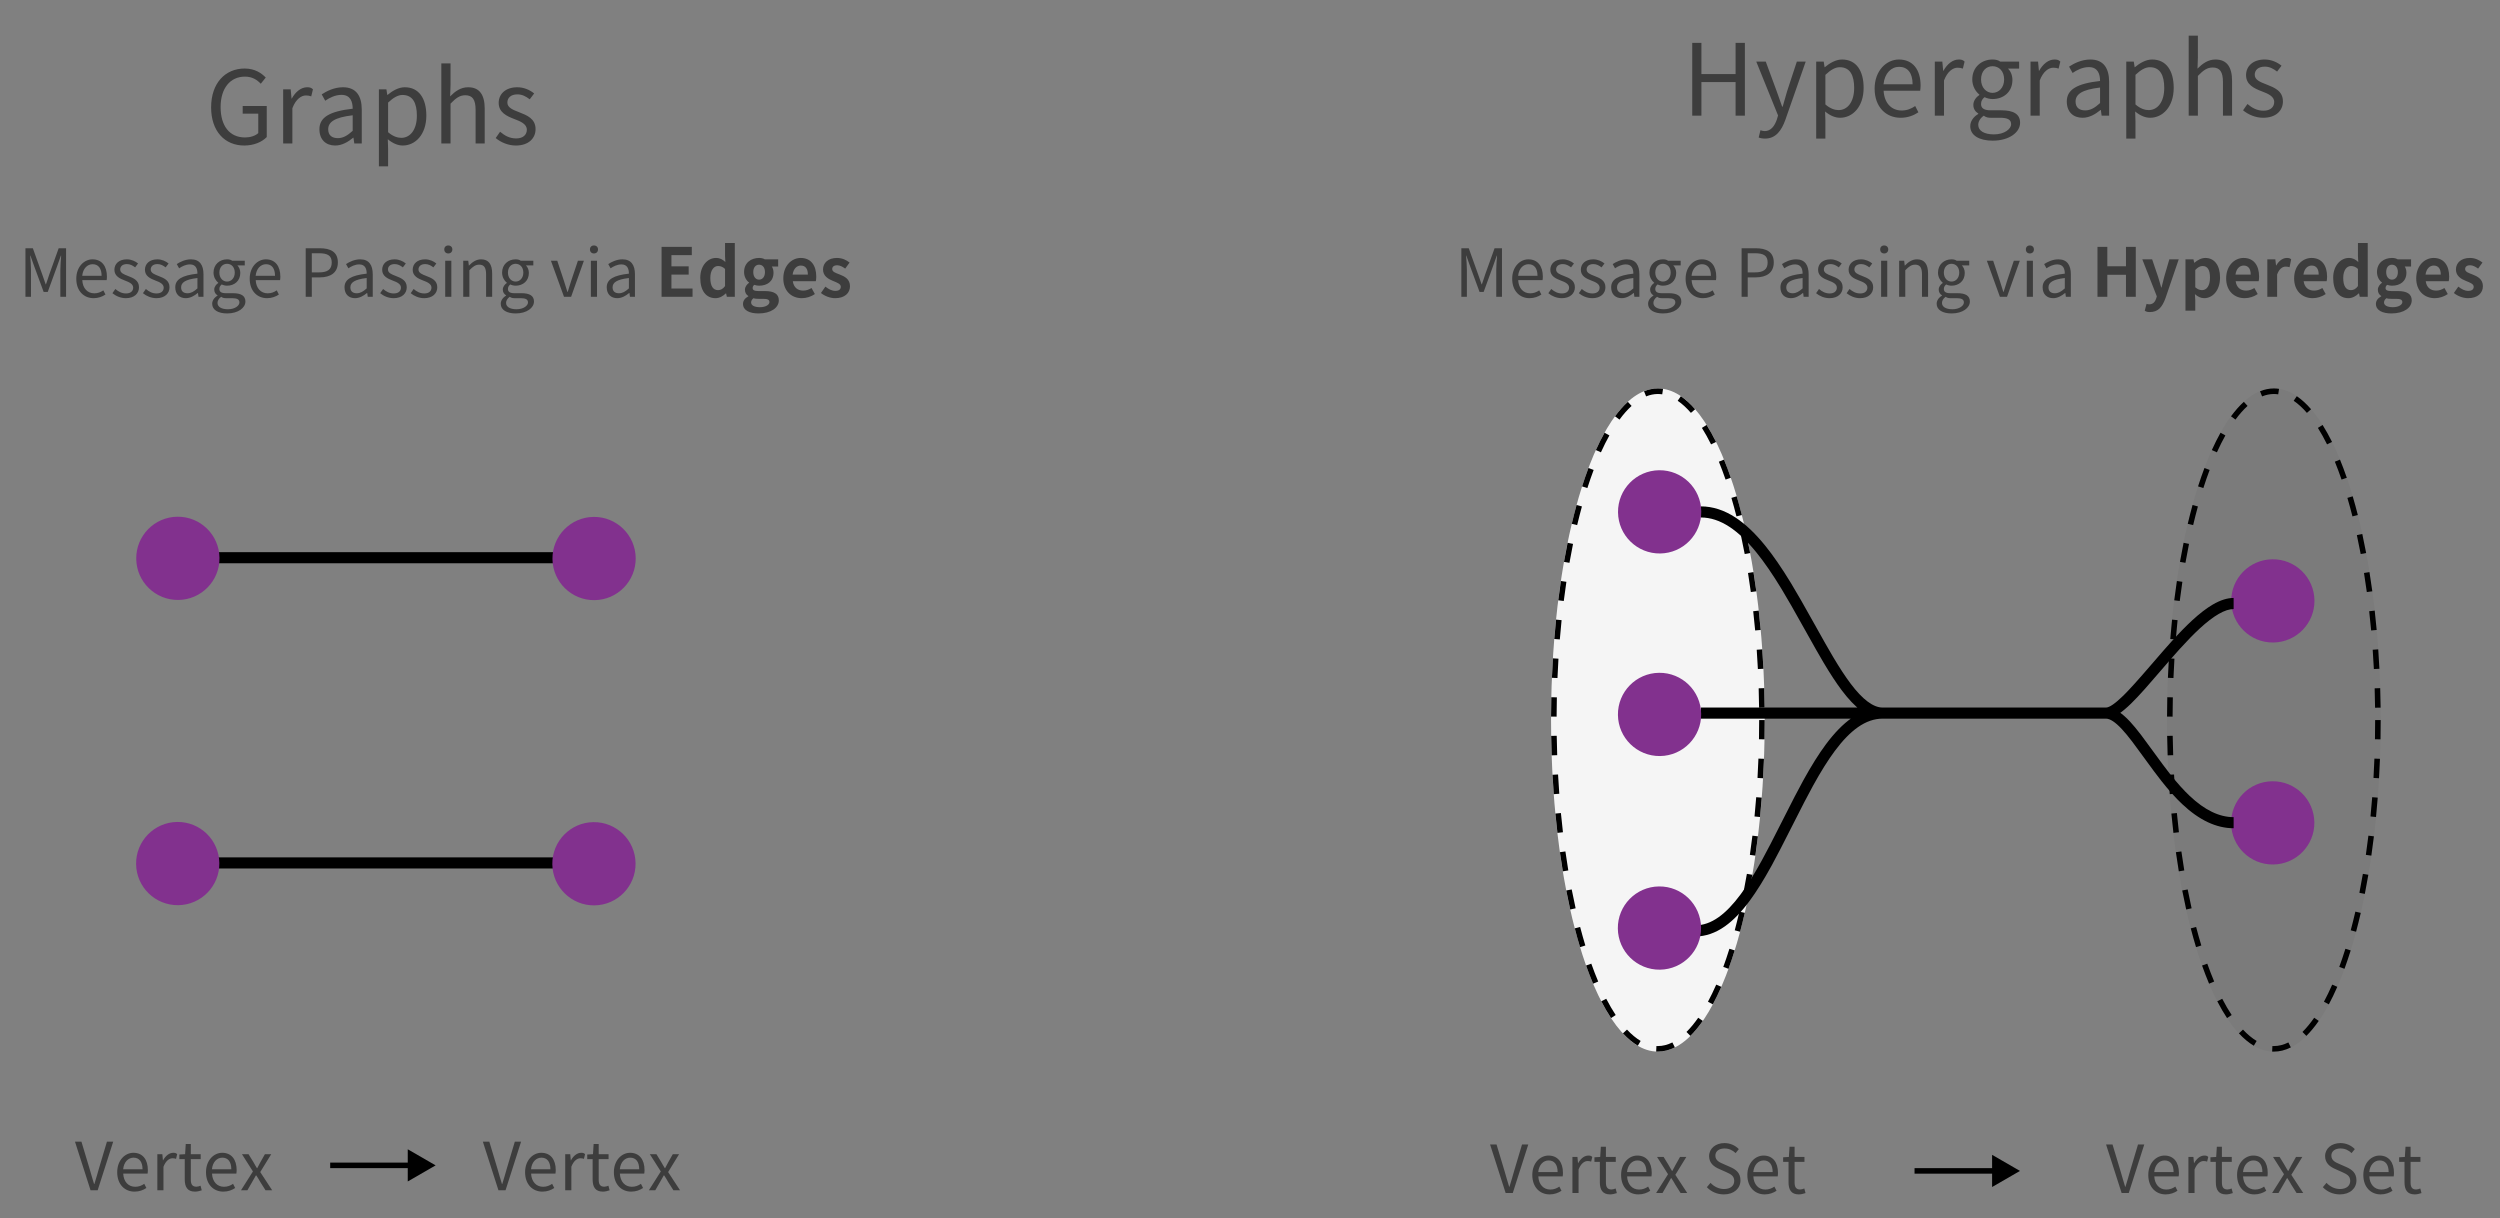 <svg xmlns="http://www.w3.org/2000/svg" xmlns:xlink="http://www.w3.org/1999/xlink" fill="none" version="1.1" width="901" height="439" viewBox="0 0 901 439"><rect x="0" y="0" width="901" height="439" fill="#808080" stroke="none"/><g style="mix-blend-mode:passthrough"><g><g style="mix-blend-mode:passthrough"><ellipse cx="597.5" cy="259.5" rx="38.5" ry="119.5" fill="#F5F5F5" fill-opacity="1"/><path d="M582.052,150.041Q584.312,146.969,586.679,144.817L588.025,146.297Q585.805,148.315,583.663,151.226L582.052,150.041ZM575.15,162.198Q576.668,158.838,578.284,155.95L580.029,156.926Q578.455,159.74,576.972,163.022L575.15,162.198ZM570.182,175.294Q571.29,171.832,572.485,168.662L574.356,169.367Q573.179,172.49,572.087,175.903L570.182,175.294ZM566.463,188.79Q567.29,185.292,568.197,181.99L570.126,182.52Q569.229,185.787,568.41,189.25L566.463,188.79ZM563.662,202.498Q564.276,198.991,564.963,195.619L566.922,196.018Q566.241,199.363,565.632,202.842L563.662,202.498ZM561.597,216.352Q562.037,212.824,562.548,209.389L564.527,209.684Q564.019,213.095,563.582,216.599L561.597,216.352ZM560.168,230.29Q560.454,226.767,560.809,223.304L562.798,223.508Q562.446,226.949,562.161,230.451L560.168,230.29ZM559.313,244.282Q559.459,240.758,559.672,237.266L561.669,237.388Q561.457,240.86,561.312,244.365L559.313,244.282ZM559.002,258.269Q559.014,254.771,559.091,251.281L561.091,251.325Q561.014,254.797,561.002,258.276L559.002,258.269ZM559.219,272.232Q559.098,268.729,559.044,265.21L561.044,265.179Q561.098,268.679,561.218,272.163L559.219,272.232ZM559.975,286.218Q559.718,282.743,559.528,279.227L561.525,279.12Q561.714,282.616,561.969,286.071L559.975,286.218ZM561.299,300.174Q560.897,296.725,560.563,293.206L562.554,293.017Q562.886,296.515,563.285,299.943L561.299,300.174ZM563.243,314.034Q562.681,310.636,562.191,307.134L564.172,306.857Q564.659,310.334,565.216,313.708L563.243,314.034ZM565.906,327.789Q565.153,324.435,564.476,320.93L566.44,320.551Q567.111,324.026,567.857,327.351L565.906,327.789ZM569.445,341.337Q568.455,338.069,567.548,334.58L569.483,334.077Q570.381,337.527,571.359,340.758L569.445,341.337ZM574.153,354.52Q572.841,351.416,571.62,347.974L573.505,347.305Q574.707,350.691,575.995,353.742L574.153,354.52ZM580.628,366.915Q578.818,364.175,577.11,360.865L578.888,359.948Q580.546,363.163,582.297,365.812L580.628,366.915ZM590.276,376.878Q587.539,375.255,584.906,372.425L586.37,371.063Q588.807,373.681,591.296,375.157L590.276,376.878ZM603.62,377.481Q600.58,379,597.5,379Q597.19,379,596.88,378.985L596.98,376.987Q597.24,377,597.5,377Q600.108,377,602.726,375.691L603.62,377.481ZM613.679,367.936Q611.502,371.065,609.217,373.331L607.809,371.911Q609.965,369.773,612.038,366.794L613.679,367.936ZM620.361,355.653Q618.884,359.034,617.311,361.965L615.549,361.019Q617.084,358.16,618.528,354.853L620.361,355.653ZM625.189,342.529Q624.114,345.984,622.953,349.159L621.074,348.473Q622.219,345.343,623.279,341.935L625.189,342.529ZM628.819,329Q628.014,332.493,627.131,335.797L625.199,335.281Q626.073,332.01,626.87,328.551L628.819,329ZM631.551,315.267Q630.954,318.778,630.283,322.159L628.321,321.77Q628.987,318.416,629.579,314.932L631.551,315.267ZM633.554,301.413Q633.129,304.939,632.633,308.374L630.653,308.089Q631.146,304.676,631.569,301.173L633.554,301.413ZM634.931,287.464Q634.658,290.987,634.317,294.451L632.326,294.255Q632.665,290.811,632.937,287.31L634.931,287.464ZM635.736,273.473Q635.602,276.994,635.402,280.483L633.405,280.368Q633.605,276.899,633.737,273.398L635.736,273.473ZM636,259.5Q636,262.984,635.935,266.462L633.935,266.425Q634,262.965,634,259.5L636,259.5ZM635.822,248.006Q635.931,251.516,635.973,255.039L633.973,255.063Q633.931,251.559,633.822,248.069L635.822,248.006ZM635.115,234.027Q635.36,237.507,635.537,241.026L633.54,241.127Q633.363,237.627,633.12,234.167L635.115,234.027ZM633.843,220.065Q634.232,223.519,634.553,227.04L632.561,227.221Q632.242,223.721,631.856,220.289L633.843,220.065ZM631.956,206.187Q632.504,209.597,632.981,213.109L630.999,213.378Q630.525,209.89,629.981,206.504L631.956,206.187ZM629.365,192.432Q630.1,195.796,630.759,199.307L628.793,199.676Q628.139,196.194,627.411,192.859L629.365,192.432ZM625.916,178.87Q626.878,182.138,627.76,185.617L625.821,186.109Q624.949,182.666,623.997,179.435L625.916,178.87ZM621.328,165.637Q622.602,168.752,623.787,172.19L621.896,172.841Q620.729,169.457,619.477,166.394L621.328,165.637ZM615.059,153.153Q616.812,155.94,618.463,159.268L616.672,160.157Q615.065,156.919,613.366,154.217L615.059,153.153ZM605.77,142.789Q608.397,144.583,610.918,147.493L609.407,148.803Q607.055,146.088,604.642,144.441L605.77,142.789ZM599.365,140.14L599.067,142.118Q598.283,142,597.5,142Q595.384,142,593.26,142.862L592.508,141.009Q594.994,140,597.5,140Q598.433,140,599.365,140.14Z" fill-rule="evenodd" fill="#000000" fill-opacity="1"/></g><g style="mix-blend-mode:passthrough"><ellipse cx="819.5" cy="259.5" rx="38.5" ry="119.5" fill="#000000" fill-opacity="0.04"/><path d="M804.052,150.041Q806.312,146.969,808.679,144.817L810.025,146.297Q807.805,148.315,805.663,151.226L804.052,150.041ZM797.15,162.198Q798.668,158.838,800.284,155.95L802.029,156.926Q800.455,159.74,798.972,163.022L797.15,162.198ZM792.182,175.294Q793.29,171.832,794.485,168.662L796.356,169.367Q795.179,172.49,794.087,175.903L792.182,175.294ZM788.463,188.79Q789.29,185.292,790.197,181.99L792.126,182.52Q791.229,185.787,790.41,189.25L788.463,188.79ZM785.662,202.498Q786.276,198.991,786.963,195.619L788.922,196.018Q788.241,199.363,787.632,202.842L785.662,202.498ZM783.597,216.352Q784.037,212.824,784.548,209.389L786.527,209.684Q786.019,213.095,785.582,216.599L783.597,216.352ZM782.168,230.29Q782.454,226.767,782.809,223.304L784.798,223.508Q784.446,226.949,784.161,230.451L782.168,230.29ZM781.313,244.282Q781.459,240.758,781.672,237.266L783.669,237.388Q783.457,240.86,783.312,244.365L781.313,244.282ZM781.002,258.269Q781.014,254.771,781.091,251.281L783.091,251.325Q783.014,254.797,783.002,258.276L781.002,258.269ZM781.219,272.232Q781.098,268.729,781.044,265.21L783.044,265.179Q783.098,268.679,783.218,272.163L781.219,272.232ZM781.975,286.218Q781.718,282.743,781.528,279.227L783.525,279.12Q783.714,282.616,783.969,286.071L781.975,286.218ZM783.299,300.174Q782.897,296.725,782.563,293.206L784.554,293.017Q784.886,296.515,785.285,299.943L783.299,300.174ZM785.243,314.034Q784.681,310.636,784.191,307.134L786.172,306.857Q786.659,310.334,787.216,313.708L785.243,314.034ZM787.906,327.789Q787.153,324.435,786.476,320.93L788.44,320.551Q789.111,324.026,789.857,327.351L787.906,327.789ZM791.445,341.337Q790.455,338.069,789.548,334.58L791.483,334.077Q792.381,337.527,793.359,340.758L791.445,341.337ZM796.153,354.52Q794.841,351.416,793.62,347.974L795.505,347.305Q796.707,350.691,797.995,353.742L796.153,354.52ZM802.628,366.915Q800.818,364.175,799.11,360.865L800.888,359.948Q802.546,363.163,804.297,365.812L802.628,366.915ZM812.276,376.878Q809.539,375.255,806.906,372.425L808.37,371.063Q810.807,373.681,813.296,375.157L812.276,376.878ZM825.62,377.481Q822.58,379,819.5,379Q819.19,379,818.88,378.985L818.98,376.987Q819.24,377,819.5,377Q822.108,377,824.726,375.691L825.62,377.481ZM835.679,367.936Q833.502,371.065,831.217,373.331L829.809,371.911Q831.965,369.773,834.038,366.794L835.679,367.936ZM842.361,355.653Q840.884,359.034,839.311,361.965L837.549,361.019Q839.084,358.16,840.528,354.853L842.361,355.653ZM847.189,342.529Q846.114,345.984,844.953,349.159L843.074,348.473Q844.219,345.343,845.279,341.935L847.189,342.529ZM850.819,329Q850.014,332.493,849.131,335.797L847.199,335.281Q848.073,332.01,848.87,328.551L850.819,329ZM853.551,315.267Q852.954,318.778,852.283,322.159L850.321,321.77Q850.987,318.416,851.579,314.932L853.551,315.267ZM855.554,301.413Q855.129,304.939,854.633,308.374L852.653,308.089Q853.146,304.676,853.569,301.173L855.554,301.413ZM856.931,287.464Q856.658,290.987,856.317,294.451L854.326,294.255Q854.665,290.811,854.937,287.31L856.931,287.464ZM857.736,273.473Q857.602,276.994,857.402,280.483L855.405,280.368Q855.605,276.899,855.737,273.398L857.736,273.473ZM858,259.5Q858,262.984,857.935,266.462L855.935,266.425Q856,262.965,856,259.5L858,259.5ZM857.822,248.006Q857.931,251.516,857.973,255.039L855.973,255.063Q855.931,251.559,855.822,248.069L857.822,248.006ZM857.115,234.027Q857.36,237.507,857.537,241.026L855.54,241.127Q855.363,237.627,855.12,234.167L857.115,234.027ZM855.843,220.065Q856.232,223.519,856.553,227.04L854.561,227.221Q854.242,223.721,853.856,220.289L855.843,220.065ZM853.956,206.187Q854.504,209.597,854.981,213.109L852.999,213.378Q852.525,209.89,851.981,206.504L853.956,206.187ZM851.365,192.432Q852.1,195.796,852.759,199.307L850.793,199.676Q850.139,196.194,849.411,192.859L851.365,192.432ZM847.916,178.87Q848.878,182.138,849.76,185.617L847.821,186.109Q846.949,182.666,845.997,179.435L847.916,178.87ZM843.328,165.637Q844.602,168.752,845.787,172.19L843.896,172.841Q842.729,169.457,841.477,166.394L843.328,165.637ZM837.059,153.153Q838.812,155.94,840.463,159.268L838.672,160.157Q837.065,156.919,835.366,154.217L837.059,153.153ZM827.77,142.789Q830.397,144.583,832.918,147.493L831.407,148.803Q829.055,146.088,826.642,144.441L827.77,142.789ZM821.365,140.14L821.067,142.118Q820.283,142,819.5,142Q817.384,142,815.26,142.862L814.508,141.009Q816.994,140,819.5,140Q820.433,140,821.365,140.14Z" fill-rule="evenodd" fill="#000000" fill-opacity="1"/></g><g style="mix-blend-mode:passthrough"><ellipse cx="819" cy="216.373" rx="15" ry="15" transform="matrix(1,-0.012,0.012,1,-2.465,10.018)" fill="#82318E" fill-opacity="1"/></g><g style="mix-blend-mode:passthrough"><ellipse cx="819" cy="296.373" rx="15" ry="15" transform="matrix(1,-0.012,0.012,1,-3.46,10.022)" fill="#82318E" fill-opacity="1"/></g><g style="mix-blend-mode:passthrough"><path d="M526.672,106.964L528.664,106.964L528.664,97.276C528.664,95.776,528.516,93.659,528.375,92.136L528.469,92.136L529.883,96.112L533.227,105.206L534.711,105.206L538.023,96.112L539.438,92.136L539.539,92.136C539.414,93.659,539.25,95.776,539.25,97.276L539.25,106.964L541.312,106.964L541.312,89.464L538.648,89.464L535.289,98.823C534.883,100.019,534.516,101.253,534.062,102.464L533.969,102.464C533.531,101.253,533.148,100.019,532.695,98.823L529.336,89.464L526.672,89.464L526.672,106.964ZM551.234,107.464C552.984,107.464,554.383,106.894,555.508,106.151L554.742,104.644C553.758,105.316,552.75,105.714,551.477,105.714C549,105.714,547.297,103.87,547.156,100.964L555.938,100.964C555.984,100.628,556.039,100.198,556.039,99.722C556.039,95.886,554.164,93.464,550.828,93.464C547.852,93.464,544.992,96.112,544.992,100.464C544.992,104.917,547.758,107.464,551.234,107.464ZM547.133,99.409C547.391,96.73,549.023,95.222,550.875,95.222C552.914,95.222,554.117,96.683,554.117,99.409L547.133,99.409ZM562.859,107.464C565.938,107.464,567.594,105.714,567.594,103.534C567.594,100.987,565.523,100.198,563.633,99.456C562.164,98.886,560.82,98.386,560.82,97.128C560.82,96.066,561.594,95.175,563.25,95.175C564.398,95.175,565.312,95.691,566.195,96.362L567.258,94.956C566.273,94.144,564.828,93.464,563.219,93.464C560.367,93.464,558.734,95.097,558.734,97.222C558.734,99.526,560.703,100.417,562.523,101.112C563.969,101.651,565.5,102.3,565.5,103.659C565.5,104.823,564.664,105.761,562.938,105.761C561.375,105.761,560.219,105.12,559.07,104.151L558.016,105.667C559.234,106.698,561.016,107.464,562.859,107.464ZM573.859,107.464C576.938,107.464,578.594,105.714,578.594,103.534C578.594,100.987,576.523,100.198,574.633,99.456C573.164,98.886,571.82,98.386,571.82,97.128C571.82,96.066,572.594,95.175,574.25,95.175C575.398,95.175,576.312,95.691,577.195,96.362L578.258,94.956C577.273,94.144,575.828,93.464,574.219,93.464C571.367,93.464,569.734,95.097,569.734,97.222C569.734,99.526,571.703,100.417,573.523,101.112C574.969,101.651,576.5,102.3,576.5,103.659C576.5,104.823,575.664,105.761,573.938,105.761C572.375,105.761,571.219,105.12,570.07,104.151L569.016,105.667C570.234,106.698,572.016,107.464,573.859,107.464ZM584.453,107.464C586.062,107.464,587.523,106.628,588.773,105.589L588.844,105.589L589.039,106.964L590.836,106.964L590.836,98.862C590.836,95.581,589.516,93.464,586.328,93.464C584.211,93.464,582.391,94.401,581.211,95.175L582.055,96.698C583.086,95.995,584.453,95.292,585.969,95.292C588.102,95.292,588.656,96.917,588.656,98.62C583.109,99.245,580.664,100.683,580.664,103.542C580.664,106.12,582.273,107.464,584.453,107.464ZM585.078,105.691C583.781,105.691,582.773,105.097,582.773,103.566C582.773,101.831,584.266,100.714,588.656,100.198L588.656,103.933C587.383,105.097,586.328,105.691,585.078,105.691ZM599.344,112.964C603.383,112.964,605.945,110.925,605.945,108.675C605.945,106.605,604.414,105.667,601.414,105.667L598.844,105.667C597.094,105.667,596.562,105.026,596.562,104.151C596.562,103.378,596.922,102.917,597.406,102.511C597.977,102.8,598.695,102.964,599.32,102.964C602.008,102.964,604.102,101.214,604.102,98.378C604.102,97.237,603.664,96.261,603.047,95.651L605.711,95.651L605.711,93.964L601.172,93.964C600.711,93.612,600.07,93.464,599.32,93.464C596.703,93.464,594.453,95.276,594.453,98.253C594.453,99.878,595.289,101.206,596.156,101.886L596.156,101.987C595.461,102.464,594.711,103.316,594.711,104.362C594.711,105.362,595.219,106.034,595.891,106.433L595.891,106.55C594.664,107.276,593.969,108.362,593.969,109.487C593.969,111.722,596.18,112.964,599.344,112.964ZM599.32,101.48C597.836,101.48,596.562,100.23,596.562,98.253C596.562,96.253,597.812,95.073,599.32,95.073C600.883,95.073,602.109,96.253,602.109,98.253C602.109,100.23,600.836,101.48,599.32,101.48ZM599.656,111.456C597.281,111.456,595.891,110.566,595.891,109.175C595.891,108.433,596.273,107.636,597.211,106.964C597.789,107.417,598.414,107.464,598.891,107.464L601.148,107.464C602.875,107.464,603.789,107.87,603.789,109.003C603.789,110.159,602.18,111.456,599.656,111.456ZM613.734,107.464C615.484,107.464,616.883,106.894,618.008,106.151L617.242,104.644C616.258,105.316,615.25,105.714,613.977,105.714C611.5,105.714,609.797,103.87,609.656,100.964L618.438,100.964C618.484,100.628,618.539,100.198,618.539,99.722C618.539,95.886,616.664,93.464,613.328,93.464C610.352,93.464,607.492,96.112,607.492,100.464C607.492,104.917,610.258,107.464,613.734,107.464ZM609.633,99.409C609.891,96.73,611.523,95.222,613.375,95.222C615.414,95.222,616.617,96.683,616.617,99.409L609.633,99.409ZM627.672,106.964L629.875,106.964L629.875,99.964L632.781,99.964C636.648,99.964,639.266,98.261,639.266,94.589C639.266,90.784,636.625,89.464,632.688,89.464L627.672,89.464L627.672,106.964ZM629.875,98.167L629.875,91.269L632.398,91.269C635.492,91.269,637.055,92.05,637.055,94.589C637.055,97.073,635.594,98.167,632.492,98.167L629.875,98.167ZM645.453,107.464C647.062,107.464,648.523,106.628,649.773,105.589L649.844,105.589L650.039,106.964L651.836,106.964L651.836,98.862C651.836,95.581,650.516,93.464,647.328,93.464C645.211,93.464,643.391,94.401,642.211,95.175L643.055,96.698C644.086,95.995,645.453,95.292,646.969,95.292C649.102,95.292,649.656,96.917,649.656,98.62C644.109,99.245,641.664,100.683,641.664,103.542C641.664,106.12,643.273,107.464,645.453,107.464ZM646.078,105.691C644.781,105.691,643.773,105.097,643.773,103.566C643.773,101.831,645.266,100.714,649.656,100.198L649.656,103.933C648.383,105.097,647.328,105.691,646.078,105.691ZM659.359,107.464C662.438,107.464,664.094,105.714,664.094,103.534C664.094,100.987,662.023,100.198,660.133,99.456C658.664,98.886,657.32,98.386,657.32,97.128C657.32,96.066,658.094,95.175,659.75,95.175C660.898,95.175,661.812,95.691,662.695,96.362L663.758,94.956C662.773,94.144,661.328,93.464,659.719,93.464C656.867,93.464,655.234,95.097,655.234,97.222C655.234,99.526,657.203,100.417,659.023,101.112C660.469,101.651,662,102.3,662,103.659C662,104.823,661.164,105.761,659.438,105.761C657.875,105.761,656.719,105.12,655.57,104.151L654.516,105.667C655.734,106.698,657.516,107.464,659.359,107.464ZM670.359,107.464C673.438,107.464,675.094,105.714,675.094,103.534C675.094,100.987,673.023,100.198,671.133,99.456C669.664,98.886,668.32,98.386,668.32,97.128C668.32,96.066,669.094,95.175,670.75,95.175C671.898,95.175,672.812,95.691,673.695,96.362L674.758,94.956C673.773,94.144,672.328,93.464,670.719,93.464C667.867,93.464,666.234,95.097,666.234,97.222C666.234,99.526,668.203,100.417,670.023,101.112C671.469,101.651,673,102.3,673,103.659C673,104.823,672.164,105.761,670.438,105.761C668.875,105.761,667.719,105.12,666.57,104.151L665.516,105.667C666.734,106.698,668.516,107.464,670.359,107.464ZM677.953,106.964L680.164,106.964L680.164,93.964L677.953,93.964L677.953,106.964ZM679.055,91.347C679.922,91.347,680.523,90.769,680.523,89.886C680.523,89.042,679.922,88.464,679.055,88.464C678.195,88.464,677.617,89.042,677.617,89.886C677.617,90.769,678.195,91.347,679.055,91.347ZM684.453,106.964L686.664,106.964L686.664,97.401C687.961,96.066,688.867,95.386,690.211,95.386C691.945,95.386,692.688,96.433,692.688,98.909L692.688,106.964L694.875,106.964L694.875,98.62C694.875,95.269,693.625,93.464,690.891,93.464C689.109,93.464,687.742,94.448,686.516,95.706L686.469,95.706L686.258,93.964L684.453,93.964L684.453,106.964ZM703.344,112.964C707.383,112.964,709.945,110.925,709.945,108.675C709.945,106.605,708.414,105.667,705.414,105.667L702.844,105.667C701.094,105.667,700.562,105.026,700.562,104.151C700.562,103.378,700.922,102.917,701.406,102.511C701.977,102.8,702.695,102.964,703.32,102.964C706.008,102.964,708.102,101.214,708.102,98.378C708.102,97.237,707.664,96.261,707.047,95.651L709.711,95.651L709.711,93.964L705.172,93.964C704.711,93.612,704.07,93.464,703.32,93.464C700.703,93.464,698.453,95.276,698.453,98.253C698.453,99.878,699.289,101.206,700.156,101.886L700.156,101.987C699.461,102.464,698.711,103.316,698.711,104.362C698.711,105.362,699.219,106.034,699.891,106.433L699.891,106.55C698.664,107.276,697.969,108.362,697.969,109.487C697.969,111.722,700.18,112.964,703.344,112.964ZM703.32,101.48C701.836,101.48,700.562,100.23,700.562,98.253C700.562,96.253,701.812,95.073,703.32,95.073C704.883,95.073,706.109,96.253,706.109,98.253C706.109,100.23,704.836,101.48,703.32,101.48ZM703.656,111.456C701.281,111.456,699.891,110.566,699.891,109.175C699.891,108.433,700.273,107.636,701.211,106.964C701.789,107.417,702.414,107.464,702.891,107.464L705.148,107.464C706.875,107.464,707.789,107.87,707.789,109.003C707.789,110.159,706.18,111.456,703.656,111.456ZM720.766,106.964L723.328,106.964L727.938,93.964L725.781,93.964L723.305,101.362C722.922,102.628,722.492,103.948,722.109,105.191L721.984,105.191C721.602,103.948,721.195,102.628,720.789,101.362L718.336,93.964L716.055,93.964L720.766,106.964ZM730.453,106.964L732.664,106.964L732.664,93.964L730.453,93.964L730.453,106.964ZM731.555,91.347C732.422,91.347,733.023,90.769,733.023,89.886C733.023,89.042,732.422,88.464,731.555,88.464C730.695,88.464,730.117,89.042,730.117,89.886C730.117,90.769,730.695,91.347,731.555,91.347ZM739.953,107.464C741.562,107.464,743.023,106.628,744.273,105.589L744.344,105.589L744.539,106.964L746.336,106.964L746.336,98.862C746.336,95.581,745.016,93.464,741.828,93.464C739.711,93.464,737.891,94.401,736.711,95.175L737.555,96.698C738.586,95.995,739.953,95.292,741.469,95.292C743.602,95.292,744.156,96.917,744.156,98.62C738.609,99.245,736.164,100.683,736.164,103.542C736.164,106.12,737.773,107.464,739.953,107.464ZM740.578,105.691C739.281,105.691,738.273,105.097,738.273,103.566C738.273,101.831,739.766,100.714,744.156,100.198L744.156,103.933C742.883,105.097,741.828,105.691,740.578,105.691ZM755.93,106.964L759.484,106.964L759.484,99.042L766.203,99.042L766.203,106.964L769.734,106.964L769.734,88.964L766.203,88.964L766.203,95.964L759.484,95.964L759.484,88.964L755.93,88.964L755.93,106.964ZM774.82,112.464C777.82,112.464,779.258,110.667,780.438,107.472L785.211,93.464L781.828,93.464L779.977,99.776C779.641,101.042,779.305,102.355,779.016,103.612L778.898,103.612C778.516,102.3,778.18,100.995,777.773,99.776L775.633,93.464L772.086,93.464L777.312,106.792L777.078,107.62C776.688,108.808,775.922,109.683,774.555,109.683C774.242,109.683,773.859,109.589,773.617,109.511L772.969,111.964C773.5,112.37,774.023,112.464,774.82,112.464ZM787.641,111.964L791.172,111.964L791.172,108.144L791.047,106.003C792.062,106.941,793.211,107.464,794.391,107.464C797.336,107.464,800.102,104.8,800.102,99.987C800.102,95.683,798.109,92.964,794.82,92.964C793.352,92.964,791.984,93.737,790.859,94.698L790.789,94.698L790.523,93.464L787.641,93.464L787.641,111.964ZM793.617,104.566C792.875,104.566,792.031,104.292,791.172,103.534L791.172,97.3C792.086,96.347,792.898,95.87,793.812,95.87C795.656,95.87,796.477,97.355,796.477,100.042C796.477,103.144,795.203,104.566,793.617,104.566ZM809,107.464C810.656,107.464,812.359,106.894,813.68,105.98L812.477,103.8C811.492,104.409,810.562,104.73,809.477,104.73C807.461,104.73,806.023,103.581,805.734,101.347L814.016,101.347C814.109,101.011,814.18,100.362,814.18,99.714C814.18,95.659,812.266,92.964,808.57,92.964C805.375,92.964,802.305,95.683,802.305,100.339C802.305,104.855,805.227,107.464,809,107.464ZM805.664,98.964C805.953,96.816,807.195,95.706,808.617,95.706C810.367,95.706,811.156,96.98,811.156,98.964L805.664,98.964ZM817.141,106.964L820.672,106.964L820.672,98.941C821.438,96.8,822.688,96.089,823.719,96.089C824.297,96.089,824.68,96.159,825.156,96.308L825.734,93.464C825.352,93.089,824.922,92.964,824.172,92.964C822.781,92.964,821.344,93.925,820.359,95.683L820.289,95.683L820.023,93.464L817.141,93.464L817.141,106.964ZM833.5,107.464C835.156,107.464,836.859,106.894,838.18,105.98L836.977,103.8C835.992,104.409,835.062,104.73,833.977,104.73C831.961,104.73,830.523,103.581,830.234,101.347L838.516,101.347C838.609,101.011,838.68,100.362,838.68,99.714C838.68,95.659,836.766,92.964,833.07,92.964C829.875,92.964,826.805,95.683,826.805,100.339C826.805,104.855,829.727,107.464,833.5,107.464ZM830.164,98.964C830.453,96.816,831.695,95.706,833.117,95.706C834.867,95.706,835.656,96.98,835.656,98.964L830.164,98.964ZM846.367,107.464C847.766,107.464,849.109,106.722,850.094,105.737L850.188,105.737L850.453,106.964L853.328,106.964L853.328,87.589L849.805,87.589L849.805,92.323L849.922,94.433C848.961,93.542,848.023,92.964,846.516,92.964C843.633,92.964,840.875,95.659,840.875,100.112C840.875,104.831,843.008,107.464,846.367,107.464ZM847.281,104.566C845.508,104.566,844.5,103.105,844.5,100.167C844.5,97.378,845.773,95.87,847.281,95.87C848.148,95.87,848.984,96.144,849.805,96.925L849.805,103.105C849.031,104.159,848.219,104.566,847.281,104.566ZM861.867,112.964C866.359,112.964,869.188,110.901,869.188,108.245C869.188,105.909,867.414,104.901,864.172,104.901L861.867,104.901C860.312,104.901,859.758,104.519,859.758,103.823C859.758,103.253,860,102.964,860.336,102.659C860.938,102.87,861.562,102.964,862.062,102.964C864.969,102.964,867.273,101.456,867.273,98.245C867.273,97.347,867.008,96.55,866.672,96.058L868.953,96.058L868.953,93.464L864.125,93.464C863.555,93.112,862.852,92.964,862.062,92.964C859.227,92.964,856.664,94.675,856.664,98.05C856.664,99.784,857.523,101.144,858.461,101.816L858.461,101.909C857.648,102.487,856.977,103.417,856.977,104.401C856.977,105.526,857.477,106.222,858.195,106.675L858.195,106.792C856.93,107.495,856.281,108.433,856.281,109.534C856.281,111.886,858.703,112.964,861.867,112.964ZM862.062,100.784C860.914,100.784,859.977,99.808,859.977,98.05C859.977,96.339,860.883,95.394,862.062,95.394C863.266,95.394,864.195,96.339,864.195,98.05C864.195,99.808,863.266,100.784,862.062,100.784ZM862.398,110.714C860.453,110.714,859.203,110.097,859.203,109.019C859.203,108.456,859.469,107.941,860.07,107.464C860.578,107.659,861.125,107.706,861.922,107.706L863.578,107.706C865.016,107.706,865.805,107.956,865.805,108.878C865.805,109.839,864.438,110.714,862.398,110.714ZM877.5,107.464C879.156,107.464,880.859,106.894,882.18,105.98L880.977,103.8C879.992,104.409,879.062,104.73,877.977,104.73C875.961,104.73,874.523,103.581,874.234,101.347L882.516,101.347C882.609,101.011,882.68,100.362,882.68,99.714C882.68,95.659,880.766,92.964,877.07,92.964C873.875,92.964,870.805,95.683,870.805,100.339C870.805,104.855,873.727,107.464,877.5,107.464ZM874.164,98.964C874.453,96.816,875.695,95.706,877.117,95.706C878.867,95.706,879.656,96.98,879.656,98.964L874.164,98.964ZM889.484,107.464C892.961,107.464,894.836,105.597,894.836,103.151C894.836,100.566,892.867,99.612,891.094,98.917C889.648,98.362,888.43,97.987,888.43,96.964C888.43,96.159,889,95.605,890.227,95.605C891.211,95.605,892.148,96.112,893.109,96.808L894.688,94.62C893.586,93.761,892.078,92.964,890.133,92.964C887.055,92.964,885.117,94.675,885.117,97.136C885.117,99.487,887.008,100.566,888.711,101.245C890.133,101.823,891.523,102.3,891.523,103.347C891.523,104.23,890.922,104.831,889.578,104.831C888.305,104.831,887.18,104.253,885.977,103.3L884.367,105.597C885.711,106.698,887.68,107.464,889.484,107.464Z" fill="#3D3D3D" fill-opacity="1"/></g><g style="mix-blend-mode:passthrough"><path d="M32.633,428.964L35.203,428.964L40.797,411.464L38.539,411.464L35.711,420.941C35.109,422.987,34.68,424.659,34.008,426.714L33.906,426.714C33.258,424.659,32.805,422.987,32.203,420.941L29.352,411.464L27.023,411.464L32.633,428.964ZM48.484,429.464C50.234,429.464,51.633,428.894,52.758,428.151L51.992,426.644C51.008,427.316,50,427.714,48.727,427.714C46.25,427.714,44.547,425.87,44.406,422.964L53.188,422.964C53.234,422.628,53.289,422.198,53.289,421.722C53.289,417.886,51.414,415.464,48.078,415.464C45.102,415.464,42.242,418.112,42.242,422.464C42.242,426.917,45.008,429.464,48.484,429.464ZM44.383,421.409C44.641,418.73,46.273,417.222,48.125,417.222C50.164,417.222,51.367,418.683,51.367,421.409L44.383,421.409ZM56.703,428.964L58.914,428.964L58.914,420.495C59.773,418.261,61.094,417.433,62.18,417.433C62.727,417.433,63.016,417.511,63.445,417.651L63.859,415.964C63.445,415.542,63.039,415.464,62.461,415.464C61.023,415.464,59.68,416.526,58.766,418.191L58.719,418.191L58.508,415.964L56.703,415.964L56.703,428.964ZM70.281,429.464C71.102,429.464,71.961,429.23,72.711,428.987L72.273,427.323C71.844,427.519,71.266,427.691,70.789,427.691C69.273,427.691,68.773,426.769,68.773,425.159L68.773,417.745L72.328,417.745L72.328,415.964L68.773,415.964L68.773,412.292L66.945,412.292L66.711,415.964L64.641,416.089L64.641,417.745L66.586,417.745L66.586,425.081C66.586,427.737,67.523,429.464,70.281,429.464ZM80.484,429.464C82.234,429.464,83.633,428.894,84.758,428.151L83.992,426.644C83.008,427.316,82,427.714,80.727,427.714C78.25,427.714,76.547,425.87,76.406,422.964L85.188,422.964C85.234,422.628,85.289,422.198,85.289,421.722C85.289,417.886,83.414,415.464,80.078,415.464C77.102,415.464,74.242,418.112,74.242,422.464C74.242,426.917,77.008,429.464,80.484,429.464ZM76.383,421.409C76.641,418.73,78.273,417.222,80.125,417.222C82.164,417.222,83.367,418.683,83.367,421.409L76.383,421.409ZM86.859,428.964L89.164,428.964L90.914,425.925C91.367,425.136,91.773,424.347,92.234,423.605L92.352,423.605C92.859,424.347,93.336,425.136,93.766,425.925L95.688,428.964L98.086,428.964L93.789,422.409L97.75,415.964L95.477,415.964L93.867,418.816C93.453,419.558,93.094,420.253,92.711,420.995L92.594,420.995C92.164,420.253,91.703,419.558,91.32,418.816L89.57,415.964L87.195,415.964L91.156,422.191L86.859,428.964Z" fill="#3D3D3D" fill-opacity="1"/></g><g style="mix-blend-mode:passthrough"><path d="M179.633,428.964L182.203,428.964L187.797,411.464L185.539,411.464L182.711,420.941C182.109,422.987,181.68,424.659,181.008,426.714L180.906,426.714C180.258,424.659,179.805,422.987,179.203,420.941L176.352,411.464L174.023,411.464L179.633,428.964ZM195.484,429.464C197.234,429.464,198.633,428.894,199.758,428.151L198.992,426.644C198.008,427.316,197,427.714,195.727,427.714C193.25,427.714,191.547,425.87,191.406,422.964L200.188,422.964C200.234,422.628,200.289,422.198,200.289,421.722C200.289,417.886,198.414,415.464,195.078,415.464C192.102,415.464,189.242,418.112,189.242,422.464C189.242,426.917,192.008,429.464,195.484,429.464ZM191.383,421.409C191.641,418.73,193.273,417.222,195.125,417.222C197.164,417.222,198.367,418.683,198.367,421.409L191.383,421.409ZM203.703,428.964L205.914,428.964L205.914,420.495C206.773,418.261,208.094,417.433,209.18,417.433C209.727,417.433,210.016,417.511,210.445,417.651L210.859,415.964C210.445,415.542,210.039,415.464,209.461,415.464C208.023,415.464,206.68,416.526,205.766,418.191L205.719,418.191L205.508,415.964L203.703,415.964L203.703,428.964ZM217.281,429.464C218.102,429.464,218.961,429.23,219.711,428.987L219.273,427.323C218.844,427.519,218.266,427.691,217.789,427.691C216.273,427.691,215.773,426.769,215.773,425.159L215.773,417.745L219.328,417.745L219.328,415.964L215.773,415.964L215.773,412.292L213.945,412.292L213.711,415.964L211.641,416.089L211.641,417.745L213.586,417.745L213.586,425.081C213.586,427.737,214.523,429.464,217.281,429.464ZM227.484,429.464C229.234,429.464,230.633,428.894,231.758,428.151L230.992,426.644C230.008,427.316,229,427.714,227.727,427.714C225.25,427.714,223.547,425.87,223.406,422.964L232.188,422.964C232.234,422.628,232.289,422.198,232.289,421.722C232.289,417.886,230.414,415.464,227.078,415.464C224.102,415.464,221.242,418.112,221.242,422.464C221.242,426.917,224.008,429.464,227.484,429.464ZM223.383,421.409C223.641,418.73,225.273,417.222,227.125,417.222C229.164,417.222,230.367,418.683,230.367,421.409L223.383,421.409ZM233.859,428.964L236.164,428.964L237.914,425.925C238.367,425.136,238.773,424.347,239.234,423.605L239.352,423.605C239.859,424.347,240.336,425.136,240.766,425.925L242.688,428.964L245.086,428.964L240.789,422.409L244.75,415.964L242.477,415.964L240.867,418.816C240.453,419.558,240.094,420.253,239.711,420.995L239.594,420.995C239.164,420.253,238.703,419.558,238.32,418.816L236.57,415.964L234.195,415.964L238.156,422.191L233.859,428.964Z" fill="#3D3D3D" fill-opacity="1"/></g><g style="mix-blend-mode:passthrough"><path d="M542.633,429.964L545.203,429.964L550.797,412.464L548.539,412.464L545.711,421.941C545.109,423.987,544.68,425.659,544.008,427.714L543.906,427.714C543.258,425.659,542.805,423.987,542.203,421.941L539.352,412.464L537.023,412.464L542.633,429.964ZM558.484,430.464C560.234,430.464,561.633,429.894,562.758,429.151L561.992,427.644C561.008,428.316,560,428.714,558.727,428.714C556.25,428.714,554.547,426.87,554.406,423.964L563.188,423.964C563.234,423.628,563.289,423.198,563.289,422.722C563.289,418.886,561.414,416.464,558.078,416.464C555.102,416.464,552.242,419.112,552.242,423.464C552.242,427.917,555.008,430.464,558.484,430.464ZM554.383,422.409C554.641,419.73,556.273,418.222,558.125,418.222C560.164,418.222,561.367,419.683,561.367,422.409L554.383,422.409ZM566.703,429.964L568.914,429.964L568.914,421.495C569.773,419.261,571.094,418.433,572.18,418.433C572.727,418.433,573.016,418.511,573.445,418.651L573.859,416.964C573.445,416.542,573.039,416.464,572.461,416.464C571.023,416.464,569.68,417.526,568.766,419.191L568.719,419.191L568.508,416.964L566.703,416.964L566.703,429.964ZM580.281,430.464C581.102,430.464,581.961,430.23,582.711,429.987L582.273,428.323C581.844,428.519,581.266,428.691,580.789,428.691C579.273,428.691,578.773,427.769,578.773,426.159L578.773,418.745L582.328,418.745L582.328,416.964L578.773,416.964L578.773,413.292L576.945,413.292L576.711,416.964L574.641,417.089L574.641,418.745L576.586,418.745L576.586,426.081C576.586,428.737,577.523,430.464,580.281,430.464ZM590.484,430.464C592.234,430.464,593.633,429.894,594.758,429.151L593.992,427.644C593.008,428.316,592,428.714,590.727,428.714C588.25,428.714,586.547,426.87,586.406,423.964L595.188,423.964C595.234,423.628,595.289,423.198,595.289,422.722C595.289,418.886,593.414,416.464,590.078,416.464C587.102,416.464,584.242,419.112,584.242,423.464C584.242,427.917,587.008,430.464,590.484,430.464ZM586.383,422.409C586.641,419.73,588.273,418.222,590.125,418.222C592.164,418.222,593.367,419.683,593.367,422.409L586.383,422.409ZM596.859,429.964L599.164,429.964L600.914,426.925C601.367,426.136,601.773,425.347,602.234,424.605L602.352,424.605C602.859,425.347,603.336,426.136,603.766,426.925L605.688,429.964L608.086,429.964L603.789,423.409L607.75,416.964L605.477,416.964L603.867,419.816C603.453,420.558,603.094,421.253,602.711,421.995L602.594,421.995C602.164,421.253,601.703,420.558,601.32,419.816L599.57,416.964L597.195,416.964L601.156,423.191L596.859,429.964ZM621.289,430.464C624.969,430.464,627.266,428.253,627.266,425.417C627.266,422.745,625.688,421.526,623.648,420.62L621.148,419.519C619.781,418.933,618.219,418.269,618.219,416.503C618.219,414.917,619.516,413.909,621.508,413.909C623.141,413.909,624.438,414.55,625.516,415.573L626.672,414.136C625.445,412.855,623.594,411.964,621.508,411.964C618.32,411.964,615.961,413.909,615.961,416.675C615.961,419.3,617.906,420.566,619.539,421.276L622.062,422.401C623.742,423.167,625.016,423.753,625.016,425.612C625.016,427.347,623.648,428.526,621.32,428.526C619.492,428.526,617.719,427.644,616.469,426.3L615.148,427.862C616.664,429.456,618.797,430.464,621.289,430.464ZM635.984,430.464C637.734,430.464,639.133,429.894,640.258,429.151L639.492,427.644C638.508,428.316,637.5,428.714,636.227,428.714C633.75,428.714,632.047,426.87,631.906,423.964L640.688,423.964C640.734,423.628,640.789,423.198,640.789,422.722C640.789,418.886,638.914,416.464,635.578,416.464C632.602,416.464,629.742,419.112,629.742,423.464C629.742,427.917,632.508,430.464,635.984,430.464ZM631.883,422.409C632.141,419.73,633.773,418.222,635.625,418.222C637.664,418.222,638.867,419.683,638.867,422.409L631.883,422.409ZM648.281,430.464C649.102,430.464,649.961,430.23,650.711,429.987L650.273,428.323C649.844,428.519,649.266,428.691,648.789,428.691C647.273,428.691,646.773,427.769,646.773,426.159L646.773,418.745L650.328,418.745L650.328,416.964L646.773,416.964L646.773,413.292L644.945,413.292L644.711,416.964L642.641,417.089L642.641,418.745L644.586,418.745L644.586,426.081C644.586,428.737,645.523,430.464,648.281,430.464Z" fill="#3D3D3D" fill-opacity="1"/></g><g style="mix-blend-mode:passthrough"><path d="M764.633,429.964L767.203,429.964L772.797,412.464L770.539,412.464L767.711,421.941C767.109,423.987,766.68,425.659,766.008,427.714L765.906,427.714C765.258,425.659,764.805,423.987,764.203,421.941L761.352,412.464L759.023,412.464L764.633,429.964ZM780.484,430.464C782.234,430.464,783.633,429.894,784.758,429.151L783.992,427.644C783.008,428.316,782,428.714,780.727,428.714C778.25,428.714,776.547,426.87,776.406,423.964L785.188,423.964C785.234,423.628,785.289,423.198,785.289,422.722C785.289,418.886,783.414,416.464,780.078,416.464C777.102,416.464,774.242,419.112,774.242,423.464C774.242,427.917,777.008,430.464,780.484,430.464ZM776.383,422.409C776.641,419.73,778.273,418.222,780.125,418.222C782.164,418.222,783.367,419.683,783.367,422.409L776.383,422.409ZM788.703,429.964L790.914,429.964L790.914,421.495C791.773,419.261,793.094,418.433,794.18,418.433C794.727,418.433,795.016,418.511,795.445,418.651L795.859,416.964C795.445,416.542,795.039,416.464,794.461,416.464C793.023,416.464,791.68,417.526,790.766,419.191L790.719,419.191L790.508,416.964L788.703,416.964L788.703,429.964ZM802.281,430.464C803.102,430.464,803.961,430.23,804.711,429.987L804.273,428.323C803.844,428.519,803.266,428.691,802.789,428.691C801.273,428.691,800.773,427.769,800.773,426.159L800.773,418.745L804.328,418.745L804.328,416.964L800.773,416.964L800.773,413.292L798.945,413.292L798.711,416.964L796.641,417.089L796.641,418.745L798.586,418.745L798.586,426.081C798.586,428.737,799.523,430.464,802.281,430.464ZM812.484,430.464C814.234,430.464,815.633,429.894,816.758,429.151L815.992,427.644C815.008,428.316,814,428.714,812.727,428.714C810.25,428.714,808.547,426.87,808.406,423.964L817.188,423.964C817.234,423.628,817.289,423.198,817.289,422.722C817.289,418.886,815.414,416.464,812.078,416.464C809.102,416.464,806.242,419.112,806.242,423.464C806.242,427.917,809.008,430.464,812.484,430.464ZM808.383,422.409C808.641,419.73,810.273,418.222,812.125,418.222C814.164,418.222,815.367,419.683,815.367,422.409L808.383,422.409ZM818.859,429.964L821.164,429.964L822.914,426.925C823.367,426.136,823.773,425.347,824.234,424.605L824.352,424.605C824.859,425.347,825.336,426.136,825.766,426.925L827.688,429.964L830.086,429.964L825.789,423.409L829.75,416.964L827.477,416.964L825.867,419.816C825.453,420.558,825.094,421.253,824.711,421.995L824.594,421.995C824.164,421.253,823.703,420.558,823.32,419.816L821.57,416.964L819.195,416.964L823.156,423.191L818.859,429.964ZM843.289,430.464C846.969,430.464,849.266,428.253,849.266,425.417C849.266,422.745,847.688,421.526,845.648,420.62L843.148,419.519C841.781,418.933,840.219,418.269,840.219,416.503C840.219,414.917,841.516,413.909,843.508,413.909C845.141,413.909,846.438,414.55,847.516,415.573L848.672,414.136C847.445,412.855,845.594,411.964,843.508,411.964C840.32,411.964,837.961,413.909,837.961,416.675C837.961,419.3,839.906,420.566,841.539,421.276L844.062,422.401C845.742,423.167,847.016,423.753,847.016,425.612C847.016,427.347,845.648,428.526,843.32,428.526C841.492,428.526,839.719,427.644,838.469,426.3L837.148,427.862C838.664,429.456,840.797,430.464,843.289,430.464ZM857.984,430.464C859.734,430.464,861.133,429.894,862.258,429.151L861.492,427.644C860.508,428.316,859.5,428.714,858.227,428.714C855.75,428.714,854.047,426.87,853.906,423.964L862.688,423.964C862.734,423.628,862.789,423.198,862.789,422.722C862.789,418.886,860.914,416.464,857.578,416.464C854.602,416.464,851.742,419.112,851.742,423.464C851.742,427.917,854.508,430.464,857.984,430.464ZM853.883,422.409C854.141,419.73,855.773,418.222,857.625,418.222C859.664,418.222,860.867,419.683,860.867,422.409L853.883,422.409ZM870.281,430.464C871.102,430.464,871.961,430.23,872.711,429.987L872.273,428.323C871.844,428.519,871.266,428.691,870.789,428.691C869.273,428.691,868.773,427.769,868.773,426.159L868.773,418.745L872.328,418.745L872.328,416.964L868.773,416.964L868.773,413.292L866.945,413.292L866.711,416.964L864.641,417.089L864.641,418.745L866.586,418.745L866.586,426.081C866.586,428.737,867.523,430.464,870.281,430.464Z" fill="#3D3D3D" fill-opacity="1"/></g><g style="mix-blend-mode:passthrough"><path d="M9.172,106.964L11.164,106.964L11.164,97.276C11.164,95.776,11.016,93.659,10.875,92.136L10.969,92.136L12.383,96.112L15.727,105.206L17.211,105.206L20.523,96.112L21.938,92.136L22.039,92.136C21.914,93.659,21.75,95.776,21.75,97.276L21.75,106.964L23.812,106.964L23.812,89.464L21.148,89.464L17.789,98.823C17.383,100.019,17.016,101.253,16.562,102.464L16.469,102.464C16.031,101.253,15.648,100.019,15.195,98.823L11.836,89.464L9.172,89.464L9.172,106.964ZM33.734,107.464C35.484,107.464,36.883,106.894,38.008,106.151L37.242,104.644C36.258,105.316,35.25,105.714,33.977,105.714C31.5,105.714,29.797,103.87,29.656,100.964L38.438,100.964C38.484,100.628,38.539,100.198,38.539,99.722C38.539,95.886,36.664,93.464,33.328,93.464C30.352,93.464,27.492,96.112,27.492,100.464C27.492,104.917,30.258,107.464,33.734,107.464ZM29.633,99.409C29.891,96.73,31.523,95.222,33.375,95.222C35.414,95.222,36.617,96.683,36.617,99.409L29.633,99.409ZM45.359,107.464C48.438,107.464,50.094,105.714,50.094,103.534C50.094,100.987,48.023,100.198,46.133,99.456C44.664,98.886,43.32,98.386,43.32,97.128C43.32,96.066,44.094,95.175,45.75,95.175C46.898,95.175,47.812,95.691,48.695,96.362L49.758,94.956C48.773,94.144,47.328,93.464,45.719,93.464C42.867,93.464,41.234,95.097,41.234,97.222C41.234,99.526,43.203,100.417,45.023,101.112C46.469,101.651,48,102.3,48,103.659C48,104.823,47.164,105.761,45.438,105.761C43.875,105.761,42.719,105.12,41.57,104.151L40.516,105.667C41.734,106.698,43.516,107.464,45.359,107.464ZM56.359,107.464C59.438,107.464,61.094,105.714,61.094,103.534C61.094,100.987,59.023,100.198,57.133,99.456C55.664,98.886,54.32,98.386,54.32,97.128C54.32,96.066,55.094,95.175,56.75,95.175C57.898,95.175,58.812,95.691,59.695,96.362L60.758,94.956C59.773,94.144,58.328,93.464,56.719,93.464C53.867,93.464,52.234,95.097,52.234,97.222C52.234,99.526,54.203,100.417,56.023,101.112C57.469,101.651,59,102.3,59,103.659C59,104.823,58.164,105.761,56.438,105.761C54.875,105.761,53.719,105.12,52.57,104.151L51.516,105.667C52.734,106.698,54.516,107.464,56.359,107.464ZM66.953,107.464C68.562,107.464,70.023,106.628,71.273,105.589L71.344,105.589L71.539,106.964L73.336,106.964L73.336,98.862C73.336,95.581,72.016,93.464,68.828,93.464C66.711,93.464,64.891,94.401,63.711,95.175L64.555,96.698C65.586,95.995,66.953,95.292,68.469,95.292C70.602,95.292,71.156,96.917,71.156,98.62C65.609,99.245,63.164,100.683,63.164,103.542C63.164,106.12,64.773,107.464,66.953,107.464ZM67.578,105.691C66.281,105.691,65.273,105.097,65.273,103.566C65.273,101.831,66.766,100.714,71.156,100.198L71.156,103.933C69.883,105.097,68.828,105.691,67.578,105.691ZM81.844,112.964C85.883,112.964,88.445,110.925,88.445,108.675C88.445,106.605,86.914,105.667,83.914,105.667L81.344,105.667C79.594,105.667,79.062,105.026,79.062,104.151C79.062,103.378,79.422,102.917,79.906,102.511C80.477,102.8,81.195,102.964,81.82,102.964C84.508,102.964,86.602,101.214,86.602,98.378C86.602,97.237,86.164,96.261,85.547,95.651L88.211,95.651L88.211,93.964L83.672,93.964C83.211,93.612,82.57,93.464,81.82,93.464C79.203,93.464,76.953,95.276,76.953,98.253C76.953,99.878,77.789,101.206,78.656,101.886L78.656,101.987C77.961,102.464,77.211,103.316,77.211,104.362C77.211,105.362,77.719,106.034,78.391,106.433L78.391,106.55C77.164,107.276,76.469,108.362,76.469,109.487C76.469,111.722,78.68,112.964,81.844,112.964ZM81.82,101.48C80.336,101.48,79.062,100.23,79.062,98.253C79.062,96.253,80.312,95.073,81.82,95.073C83.383,95.073,84.609,96.253,84.609,98.253C84.609,100.23,83.336,101.48,81.82,101.48ZM82.156,111.456C79.781,111.456,78.391,110.566,78.391,109.175C78.391,108.433,78.773,107.636,79.711,106.964C80.289,107.417,80.914,107.464,81.391,107.464L83.648,107.464C85.375,107.464,86.289,107.87,86.289,109.003C86.289,110.159,84.68,111.456,82.156,111.456ZM96.234,107.464C97.984,107.464,99.383,106.894,100.508,106.151L99.742,104.644C98.758,105.316,97.75,105.714,96.477,105.714C94,105.714,92.297,103.87,92.156,100.964L100.938,100.964C100.984,100.628,101.039,100.198,101.039,99.722C101.039,95.886,99.164,93.464,95.828,93.464C92.852,93.464,89.992,96.112,89.992,100.464C89.992,104.917,92.758,107.464,96.234,107.464ZM92.133,99.409C92.391,96.73,94.023,95.222,95.875,95.222C97.914,95.222,99.117,96.683,99.117,99.409L92.133,99.409ZM110.172,106.964L112.375,106.964L112.375,99.964L115.281,99.964C119.148,99.964,121.766,98.261,121.766,94.589C121.766,90.784,119.125,89.464,115.188,89.464L110.172,89.464L110.172,106.964ZM112.375,98.167L112.375,91.269L114.898,91.269C117.992,91.269,119.555,92.05,119.555,94.589C119.555,97.073,118.094,98.167,114.992,98.167L112.375,98.167ZM127.953,107.464C129.562,107.464,131.023,106.628,132.273,105.589L132.344,105.589L132.539,106.964L134.336,106.964L134.336,98.862C134.336,95.581,133.016,93.464,129.828,93.464C127.711,93.464,125.891,94.401,124.711,95.175L125.555,96.698C126.586,95.995,127.953,95.292,129.469,95.292C131.602,95.292,132.156,96.917,132.156,98.62C126.609,99.245,124.164,100.683,124.164,103.542C124.164,106.12,125.773,107.464,127.953,107.464ZM128.578,105.691C127.281,105.691,126.273,105.097,126.273,103.566C126.273,101.831,127.766,100.714,132.156,100.198L132.156,103.933C130.883,105.097,129.828,105.691,128.578,105.691ZM141.859,107.464C144.938,107.464,146.594,105.714,146.594,103.534C146.594,100.987,144.523,100.198,142.633,99.456C141.164,98.886,139.82,98.386,139.82,97.128C139.82,96.066,140.594,95.175,142.25,95.175C143.398,95.175,144.312,95.691,145.195,96.362L146.258,94.956C145.273,94.144,143.828,93.464,142.219,93.464C139.367,93.464,137.734,95.097,137.734,97.222C137.734,99.526,139.703,100.417,141.523,101.112C142.969,101.651,144.5,102.3,144.5,103.659C144.5,104.823,143.664,105.761,141.938,105.761C140.375,105.761,139.219,105.12,138.07,104.151L137.016,105.667C138.234,106.698,140.016,107.464,141.859,107.464ZM152.859,107.464C155.938,107.464,157.594,105.714,157.594,103.534C157.594,100.987,155.523,100.198,153.633,99.456C152.164,98.886,150.82,98.386,150.82,97.128C150.82,96.066,151.594,95.175,153.25,95.175C154.398,95.175,155.312,95.691,156.195,96.362L157.258,94.956C156.273,94.144,154.828,93.464,153.219,93.464C150.367,93.464,148.734,95.097,148.734,97.222C148.734,99.526,150.703,100.417,152.523,101.112C153.969,101.651,155.5,102.3,155.5,103.659C155.5,104.823,154.664,105.761,152.938,105.761C151.375,105.761,150.219,105.12,149.07,104.151L148.016,105.667C149.234,106.698,151.016,107.464,152.859,107.464ZM160.453,106.964L162.664,106.964L162.664,93.964L160.453,93.964L160.453,106.964ZM161.555,91.347C162.422,91.347,163.023,90.769,163.023,89.886C163.023,89.042,162.422,88.464,161.555,88.464C160.695,88.464,160.117,89.042,160.117,89.886C160.117,90.769,160.695,91.347,161.555,91.347ZM166.953,106.964L169.164,106.964L169.164,97.401C170.461,96.066,171.367,95.386,172.711,95.386C174.445,95.386,175.188,96.433,175.188,98.909L175.188,106.964L177.375,106.964L177.375,98.62C177.375,95.269,176.125,93.464,173.391,93.464C171.609,93.464,170.242,94.448,169.016,95.706L168.969,95.706L168.758,93.964L166.953,93.964L166.953,106.964ZM185.844,112.964C189.883,112.964,192.445,110.925,192.445,108.675C192.445,106.605,190.914,105.667,187.914,105.667L185.344,105.667C183.594,105.667,183.062,105.026,183.062,104.151C183.062,103.378,183.422,102.917,183.906,102.511C184.477,102.8,185.195,102.964,185.82,102.964C188.508,102.964,190.602,101.214,190.602,98.378C190.602,97.237,190.164,96.261,189.547,95.651L192.211,95.651L192.211,93.964L187.672,93.964C187.211,93.612,186.57,93.464,185.82,93.464C183.203,93.464,180.953,95.276,180.953,98.253C180.953,99.878,181.789,101.206,182.656,101.886L182.656,101.987C181.961,102.464,181.211,103.316,181.211,104.362C181.211,105.362,181.719,106.034,182.391,106.433L182.391,106.55C181.164,107.276,180.469,108.362,180.469,109.487C180.469,111.722,182.68,112.964,185.844,112.964ZM185.82,101.48C184.336,101.48,183.062,100.23,183.062,98.253C183.062,96.253,184.312,95.073,185.82,95.073C187.383,95.073,188.609,96.253,188.609,98.253C188.609,100.23,187.336,101.48,185.82,101.48ZM186.156,111.456C183.781,111.456,182.391,110.566,182.391,109.175C182.391,108.433,182.773,107.636,183.711,106.964C184.289,107.417,184.914,107.464,185.391,107.464L187.648,107.464C189.375,107.464,190.289,107.87,190.289,109.003C190.289,110.159,188.68,111.456,186.156,111.456ZM203.266,106.964L205.828,106.964L210.438,93.964L208.281,93.964L205.805,101.362C205.422,102.628,204.992,103.948,204.609,105.191L204.484,105.191C204.102,103.948,203.695,102.628,203.289,101.362L200.836,93.964L198.555,93.964L203.266,106.964ZM212.953,106.964L215.164,106.964L215.164,93.964L212.953,93.964L212.953,106.964ZM214.055,91.347C214.922,91.347,215.523,90.769,215.523,89.886C215.523,89.042,214.922,88.464,214.055,88.464C213.195,88.464,212.617,89.042,212.617,89.886C212.617,90.769,213.195,91.347,214.055,91.347ZM222.453,107.464C224.062,107.464,225.523,106.628,226.773,105.589L226.844,105.589L227.039,106.964L228.836,106.964L228.836,98.862C228.836,95.581,227.516,93.464,224.328,93.464C222.211,93.464,220.391,94.401,219.211,95.175L220.055,96.698C221.086,95.995,222.453,95.292,223.969,95.292C226.102,95.292,226.656,96.917,226.656,98.62C221.109,99.245,218.664,100.683,218.664,103.542C218.664,106.12,220.273,107.464,222.453,107.464ZM223.078,105.691C221.781,105.691,220.773,105.097,220.773,103.566C220.773,101.831,222.266,100.714,226.656,100.198L226.656,103.933C225.383,105.097,224.328,105.691,223.078,105.691ZM238.43,106.964L249.594,106.964L249.594,103.995L241.984,103.995L241.984,98.964L248.195,98.964L248.195,95.995L241.984,95.995L241.984,91.941L249.328,91.941L249.328,88.964L238.43,88.964L238.43,106.964ZM257.867,107.464C259.266,107.464,260.609,106.722,261.594,105.737L261.688,105.737L261.953,106.964L264.828,106.964L264.828,87.589L261.305,87.589L261.305,92.323L261.422,94.433C260.461,93.542,259.523,92.964,258.016,92.964C255.133,92.964,252.375,95.659,252.375,100.112C252.375,104.831,254.508,107.464,257.867,107.464ZM258.781,104.566C257.008,104.566,256,103.105,256,100.167C256,97.378,257.273,95.87,258.781,95.87C259.648,95.87,260.484,96.144,261.305,96.925L261.305,103.105C260.531,104.159,259.719,104.566,258.781,104.566ZM273.367,112.964C277.859,112.964,280.688,110.901,280.688,108.245C280.688,105.909,278.914,104.901,275.672,104.901L273.367,104.901C271.812,104.901,271.258,104.519,271.258,103.823C271.258,103.253,271.5,102.964,271.836,102.659C272.438,102.87,273.062,102.964,273.562,102.964C276.469,102.964,278.773,101.456,278.773,98.245C278.773,97.347,278.508,96.55,278.172,96.058L280.453,96.058L280.453,93.464L275.625,93.464C275.055,93.112,274.352,92.964,273.562,92.964C270.727,92.964,268.164,94.675,268.164,98.05C268.164,99.784,269.023,101.144,269.961,101.816L269.961,101.909C269.148,102.487,268.477,103.417,268.477,104.401C268.477,105.526,268.977,106.222,269.695,106.675L269.695,106.792C268.43,107.495,267.781,108.433,267.781,109.534C267.781,111.886,270.203,112.964,273.367,112.964ZM273.562,100.784C272.414,100.784,271.477,99.808,271.477,98.05C271.477,96.339,272.383,95.394,273.562,95.394C274.766,95.394,275.695,96.339,275.695,98.05C275.695,99.808,274.766,100.784,273.562,100.784ZM273.898,110.714C271.953,110.714,270.703,110.097,270.703,109.019C270.703,108.456,270.969,107.941,271.57,107.464C272.078,107.659,272.625,107.706,273.422,107.706L275.078,107.706C276.516,107.706,277.305,107.956,277.305,108.878C277.305,109.839,275.938,110.714,273.898,110.714ZM289,107.464C290.656,107.464,292.359,106.894,293.68,105.98L292.477,103.8C291.492,104.409,290.562,104.73,289.477,104.73C287.461,104.73,286.023,103.581,285.734,101.347L294.016,101.347C294.109,101.011,294.18,100.362,294.18,99.714C294.18,95.659,292.266,92.964,288.57,92.964C285.375,92.964,282.305,95.683,282.305,100.339C282.305,104.855,285.227,107.464,289,107.464ZM285.664,98.964C285.953,96.816,287.195,95.706,288.617,95.706C290.367,95.706,291.156,96.98,291.156,98.964L285.664,98.964ZM300.984,107.464C304.461,107.464,306.336,105.597,306.336,103.151C306.336,100.566,304.367,99.612,302.594,98.917C301.148,98.362,299.93,97.987,299.93,96.964C299.93,96.159,300.5,95.605,301.727,95.605C302.711,95.605,303.648,96.112,304.609,96.808L306.188,94.62C305.086,93.761,303.578,92.964,301.633,92.964C298.555,92.964,296.617,94.675,296.617,97.136C296.617,99.487,298.508,100.566,300.211,101.245C301.633,101.823,303.023,102.3,303.023,103.347C303.023,104.23,302.422,104.831,301.078,104.831C299.805,104.831,298.68,104.253,297.477,103.3L295.867,105.597C297.211,106.698,299.18,107.464,300.984,107.464Z" fill="#3D3D3D" fill-opacity="1"/></g><g style="mix-blend-mode:passthrough"><path d="M88.004,52.446C91.531,52.446,94.449,51.157,96.137,49.387L96.137,38.196L87.465,38.196L87.465,40.973L93.078,40.973L93.078,47.969C92.035,48.954,90.195,49.54,88.32,49.54C82.672,49.54,79.508,45.309,79.508,38.594C79.508,31.809,82.953,27.614,88.285,27.614C90.91,27.614,92.644,28.774,93.981,30.18L95.773,27.954C94.262,26.36,91.848,24.696,88.18,24.696C81.195,24.696,76.086,29.923,76.086,38.712C76.086,47.348,81.055,52.446,88.004,52.446ZM102.055,51.696L105.371,51.696L105.371,38.993C106.66,35.641,108.641,34.399,110.269,34.399C111.09,34.399,111.523,34.516,112.168,34.727L112.789,32.196C112.168,31.563,111.559,31.446,110.691,31.446C108.535,31.446,106.519,33.04,105.148,35.536L105.078,35.536L104.762,32.196L102.055,32.196L102.055,51.696ZM120.805,52.446C123.219,52.446,125.41,51.192,127.285,49.633L127.391,49.633L127.684,51.696L130.379,51.696L130.379,39.544C130.379,34.622,128.398,31.446,123.617,31.446C120.441,31.446,117.711,32.852,115.941,34.012L117.207,36.298C118.754,35.243,120.805,34.188,123.078,34.188C126.277,34.188,127.109,36.626,127.109,39.18C118.789,40.118,115.121,42.274,115.121,46.563C115.121,50.43,117.535,52.446,120.805,52.446ZM121.742,49.786C119.797,49.786,118.285,48.895,118.285,46.598C118.285,43.997,120.523,42.321,127.109,41.548L127.109,47.149C125.199,48.895,123.617,49.786,121.742,49.786ZM136.555,59.946L139.871,59.946L139.871,53.559L139.766,50.184C141.523,51.661,143.398,52.446,145.156,52.446C149.621,52.446,153.652,48.567,153.652,41.653C153.652,35.419,150.922,31.446,145.883,31.446C143.609,31.446,141.418,32.747,139.648,34.223L139.578,34.223L139.262,32.196L136.555,32.196L136.555,59.946ZM144.617,49.68C143.328,49.68,141.594,49.165,139.871,47.641L139.871,36.977C141.746,35.196,143.434,34.223,145.051,34.223C148.801,34.223,150.242,37.2,150.242,41.688C150.242,46.727,147.863,49.68,144.617,49.68ZM159.055,51.696L162.371,51.696L162.371,37.352C164.316,35.348,165.676,34.329,167.691,34.329C170.293,34.329,171.406,35.899,171.406,39.614L171.406,51.696L174.688,51.696L174.688,39.18C174.688,34.153,172.812,31.446,168.711,31.446C166.039,31.446,164.023,32.923,162.23,34.727L162.371,30.696L162.371,22.844L159.055,22.844L159.055,51.696ZM185.914,52.446C190.531,52.446,193.016,49.821,193.016,46.551C193.016,42.731,189.91,41.548,187.074,40.434C184.871,39.579,182.855,38.829,182.855,36.942C182.855,35.348,184.016,34.012,186.5,34.012C188.223,34.012,189.594,34.786,190.918,35.794L192.512,33.684C191.035,32.465,188.867,31.446,186.453,31.446C182.176,31.446,179.727,33.895,179.727,37.083C179.727,40.54,182.68,41.876,185.41,42.919C187.578,43.727,189.875,44.7,189.875,46.739C189.875,48.485,188.621,49.891,186.031,49.891C183.688,49.891,181.953,48.93,180.23,47.477L178.648,49.751C180.477,51.298,183.148,52.446,185.914,52.446Z" fill="#3D3D3D" fill-opacity="1"/></g><g style="mix-blend-mode:passthrough"><path d="M609.883,41.696L613.188,41.696L613.188,29.579L625.504,29.579L625.504,41.696L628.856,41.696L628.856,15.446L625.504,15.446L625.504,26.696L613.188,26.696L613.188,15.446L609.883,15.446L609.883,41.696ZM636.133,49.946C640.023,49.946,642.074,47.005,643.434,43.219L650.781,22.196L647.582,22.196L644.055,32.942C643.551,34.688,642.977,36.657,642.473,38.438L642.285,38.438C641.606,36.622,640.949,34.653,640.34,32.942L636.379,22.196L632.957,22.196L640.809,41.614L640.375,43.079C639.555,45.469,638.184,47.251,635.992,47.251C635.441,47.251,634.867,47.075,634.469,46.934L633.824,49.559C634.434,49.805,635.231,49.946,636.133,49.946ZM654.555,49.946L657.871,49.946L657.871,43.559L657.766,40.184C659.523,41.661,661.398,42.446,663.156,42.446C667.621,42.446,671.652,38.567,671.652,31.653C671.652,25.419,668.922,21.446,663.883,21.446C661.609,21.446,659.418,22.747,657.648,24.223L657.578,24.223L657.262,22.196L654.555,22.196L654.555,49.946ZM662.617,39.68C661.328,39.68,659.594,39.165,657.871,37.641L657.871,26.977C659.746,25.196,661.434,24.223,663.051,24.223C666.801,24.223,668.242,27.2,668.242,31.688C668.242,36.727,665.863,39.68,662.617,39.68ZM684.977,42.446C687.602,42.446,689.699,41.59,691.387,40.477L690.238,38.215C688.762,39.223,687.25,39.821,685.34,39.821C681.625,39.821,679.07,37.055,678.859,32.696L692.031,32.696C692.102,32.192,692.184,31.548,692.184,30.833C692.184,25.079,689.371,21.446,684.367,21.446C679.902,21.446,675.613,25.419,675.613,31.946C675.613,38.626,679.762,42.446,684.977,42.446ZM678.824,30.364C679.211,26.344,681.66,24.083,684.438,24.083C687.496,24.083,689.301,26.274,689.301,30.364L678.824,30.364ZM697.305,41.696L700.621,41.696L700.621,28.993C701.91,25.641,703.891,24.399,705.52,24.399C706.34,24.399,706.773,24.516,707.418,24.727L708.039,22.196C707.418,21.563,706.809,21.446,705.941,21.446C703.785,21.446,701.77,23.04,700.398,25.536L700.328,25.536L700.012,22.196L697.305,22.196L697.305,41.696ZM718.141,50.696C724.199,50.696,728.043,47.637,728.043,44.262C728.043,41.157,725.746,39.751,721.246,39.751L717.391,39.751C714.766,39.751,713.969,38.79,713.969,37.477C713.969,36.317,714.508,35.626,715.234,35.016C716.09,35.45,717.168,35.696,718.105,35.696C722.137,35.696,725.277,33.071,725.277,28.817C725.277,27.106,724.621,25.641,723.695,24.727L727.691,24.727L727.691,22.196L720.883,22.196C720.191,21.669,719.23,21.446,718.105,21.446C714.18,21.446,710.805,24.165,710.805,28.63C710.805,31.067,712.059,33.059,713.359,34.079L713.359,34.231C712.316,34.946,711.191,36.223,711.191,37.794C711.191,39.294,711.953,40.301,712.961,40.899L712.961,41.075C711.121,42.165,710.078,43.794,710.078,45.481C710.078,48.833,713.395,50.696,718.141,50.696ZM718.105,33.469C715.879,33.469,713.969,31.594,713.969,28.63C713.969,25.63,715.844,23.86,718.105,23.86C720.449,23.86,722.289,25.63,722.289,28.63C722.289,31.594,720.379,33.469,718.105,33.469ZM718.609,48.434C715.047,48.434,712.961,47.098,712.961,45.012C712.961,43.899,713.535,42.704,714.941,41.696C715.809,42.376,716.746,42.446,717.461,42.446L720.848,42.446C723.438,42.446,724.809,43.055,724.809,44.755C724.809,46.489,722.395,48.434,718.609,48.434ZM731.805,41.696L735.121,41.696L735.121,28.993C736.41,25.641,738.391,24.399,740.02,24.399C740.84,24.399,741.273,24.516,741.918,24.727L742.539,22.196C741.918,21.563,741.309,21.446,740.441,21.446C738.285,21.446,736.27,23.04,734.898,25.536L734.828,25.536L734.512,22.196L731.805,22.196L731.805,41.696ZM750.555,42.446C752.969,42.446,755.16,41.192,757.035,39.633L757.141,39.633L757.434,41.696L760.129,41.696L760.129,29.544C760.129,24.622,758.148,21.446,753.367,21.446C750.191,21.446,747.461,22.852,745.691,24.012L746.957,26.298C748.504,25.243,750.555,24.188,752.828,24.188C756.027,24.188,756.859,26.626,756.859,29.18C748.539,30.118,744.871,32.274,744.871,36.563C744.871,40.43,747.285,42.446,750.555,42.446ZM751.492,39.786C749.547,39.786,748.035,38.895,748.035,36.598C748.035,33.997,750.273,32.321,756.859,31.548L756.859,37.149C754.949,38.895,753.367,39.786,751.492,39.786ZM766.305,49.946L769.621,49.946L769.621,43.559L769.516,40.184C771.273,41.661,773.148,42.446,774.906,42.446C779.371,42.446,783.402,38.567,783.402,31.653C783.402,25.419,780.672,21.446,775.633,21.446C773.359,21.446,771.168,22.747,769.398,24.223L769.328,24.223L769.012,22.196L766.305,22.196L766.305,49.946ZM774.367,39.68C773.078,39.68,771.344,39.165,769.621,37.641L769.621,26.977C771.496,25.196,773.184,24.223,774.801,24.223C778.551,24.223,779.992,27.2,779.992,31.688C779.992,36.727,777.613,39.68,774.367,39.68ZM788.805,41.696L792.121,41.696L792.121,27.352C794.066,25.348,795.426,24.329,797.441,24.329C800.043,24.329,801.156,25.899,801.156,29.614L801.156,41.696L804.438,41.696L804.438,29.18C804.438,24.153,802.562,21.446,798.461,21.446C795.789,21.446,793.773,22.923,791.98,24.727L792.121,20.696L792.121,12.844L788.805,12.844L788.805,41.696ZM815.664,42.446C820.281,42.446,822.766,39.821,822.766,36.551C822.766,32.731,819.66,31.548,816.824,30.434C814.621,29.579,812.605,28.829,812.605,26.942C812.605,25.348,813.766,24.012,816.25,24.012C817.973,24.012,819.344,24.786,820.668,25.794L822.262,23.684C820.785,22.465,818.617,21.446,816.203,21.446C811.926,21.446,809.477,23.895,809.477,27.083C809.477,30.54,812.43,31.876,815.16,32.919C817.328,33.727,819.625,34.7,819.625,36.739C819.625,38.485,818.371,39.891,815.781,39.891C813.438,39.891,811.703,38.93,809.98,37.477L808.398,39.751C810.227,41.298,812.898,42.446,815.664,42.446Z" fill="#3D3D3D" fill-opacity="1"/></g><g style="mix-blend-mode:passthrough"><path d="M201,203L78,203L78,199L201,199L201,203Z" fill="#000000" fill-opacity="1"/></g><g style="mix-blend-mode:passthrough"><path d="M201,313L78,313L78,309L201,309L201,313Z" fill="#000000" fill-opacity="1"/></g><g style="mix-blend-mode:passthrough"><path d="M148,421L119,421L119,419L148,419L148,421ZM157,420L146.954,425.8L146.954,414.2L157,420Z" fill="#000000" fill-opacity="1"/></g><g style="mix-blend-mode:passthrough"><path d="M719,423L690,423L690,421L719,421L719,423ZM728,422L717.954,427.8L717.954,416.2L728,422Z" fill="#000000" fill-opacity="1"/></g><g style="mix-blend-mode:passthrough"><path d="M805,298.5Q795.679,298.5,786.436,289.773Q782.962,286.493,779.055,281.57Q776.765,278.684,772.575,272.889Q769.772,269.012,768.451,267.282Q766.305,264.471,764.693,262.747Q761.19,259,759,259L759,255Q761.22,255,763.565,256.497Q765.451,257.701,767.615,260.015Q769.363,261.885,771.63,264.854Q772.984,266.626,775.817,270.545Q779.954,276.269,782.188,279.083Q785.917,283.782,789.182,286.865Q797.269,294.5,805,294.5L805,298.5ZM611,333.5Q615.231,333.5,619.39,330.553Q623.299,327.782,627.387,322.243Q630.876,317.516,634.973,310.067Q637.453,305.557,642.324,295.877Q647.327,285.933,649.913,281.243Q654.261,273.357,658.044,268.27Q662.684,262.032,667.316,258.792Q672.737,255,678.5,255L678.5,259Q673.997,259,669.608,262.07Q665.507,264.938,661.254,270.657Q657.632,275.526,653.416,283.174Q650.866,287.798,645.897,297.675Q640.994,307.421,638.478,311.995Q634.252,319.677,630.605,324.619Q626.136,330.674,621.703,333.816Q616.505,337.5,611,337.5L611,333.5ZM613,255L678.5,255L678.5,259L613,259L613,255ZM805,219.5Q800.401,219.5,792.782,226.512Q789.634,229.41,785.598,233.864Q783.178,236.535,778.44,242.052Q774.792,246.3,773.064,248.239Q770.179,251.477,768.082,253.524Q765.511,256.033,763.54,257.336Q761.023,259,759,259L698.032,259L678.5,259Q674.597,259,670.653,256.035Q667.365,253.564,663.765,248.784Q660.821,244.874,657.157,238.707Q654.963,235.015,650.493,226.972Q644.967,217.027,642.059,212.247Q637.216,204.284,633.03,199.125Q628.061,193,623.32,189.887Q618.162,186.5,613,186.5L613,182.5Q619.358,182.5,625.515,186.543Q630.776,189.997,636.137,196.605Q640.493,201.974,645.477,210.168Q648.425,215.016,653.99,225.029Q658.431,233.022,660.595,236.663Q664.148,242.643,666.961,246.378Q673.453,255,678.5,255L698.032,255L759,255Q760.842,255,765.288,250.661Q768.289,247.732,775.405,239.446Q780.178,233.888,782.633,231.179Q786.791,226.589,790.073,223.569Q794.13,219.836,797.5,217.873Q801.575,215.5,805,215.5L805,219.5ZM759,259L678.5,259L678.5,255L759,255L759,259Z" fill="#000000" fill-opacity="1"/></g><g style="mix-blend-mode:passthrough"><ellipse cx="598" cy="184.385" rx="15" ry="15" transform="matrix(1,-0.012,0.012,1,-2.078,7.266)" fill="#82318E" fill-opacity="1"/></g><g style="mix-blend-mode:passthrough"><ellipse cx="598" cy="334.373" rx="15" ry="15" transform="matrix(1,-0.012,0.012,1,-3.945,7.274)" fill="#82318E" fill-opacity="1"/></g><g style="mix-blend-mode:passthrough"><ellipse cx="598" cy="257.385" rx="15" ry="15" transform="matrix(1,-0.012,0.012,1,-2.987,7.27)" fill="#82318E" fill-opacity="1"/></g><g style="mix-blend-mode:passthrough"><ellipse cx="64" cy="201.373" rx="15" ry="15" transform="matrix(1,-0.012,0.012,1,-2.317,0.62)" fill="#82318E" fill-opacity="1"/></g><g style="mix-blend-mode:passthrough"><ellipse cx="64" cy="311.373" rx="15" ry="15" transform="matrix(1,-0.012,0.012,1,-3.687,0.625)" fill="#82318E" fill-opacity="1"/></g><g style="mix-blend-mode:passthrough"><ellipse cx="214" cy="201.373" rx="15" ry="15" transform="matrix(1,-0.012,0.012,1,-2.31,2.487)" fill="#82318E" fill-opacity="1"/></g><g style="mix-blend-mode:passthrough"><ellipse cx="214" cy="311.373" rx="15" ry="15" transform="matrix(1,-0.012,0.012,1,-3.679,2.493)" fill="#82318E" fill-opacity="1"/></g></g></g></svg>